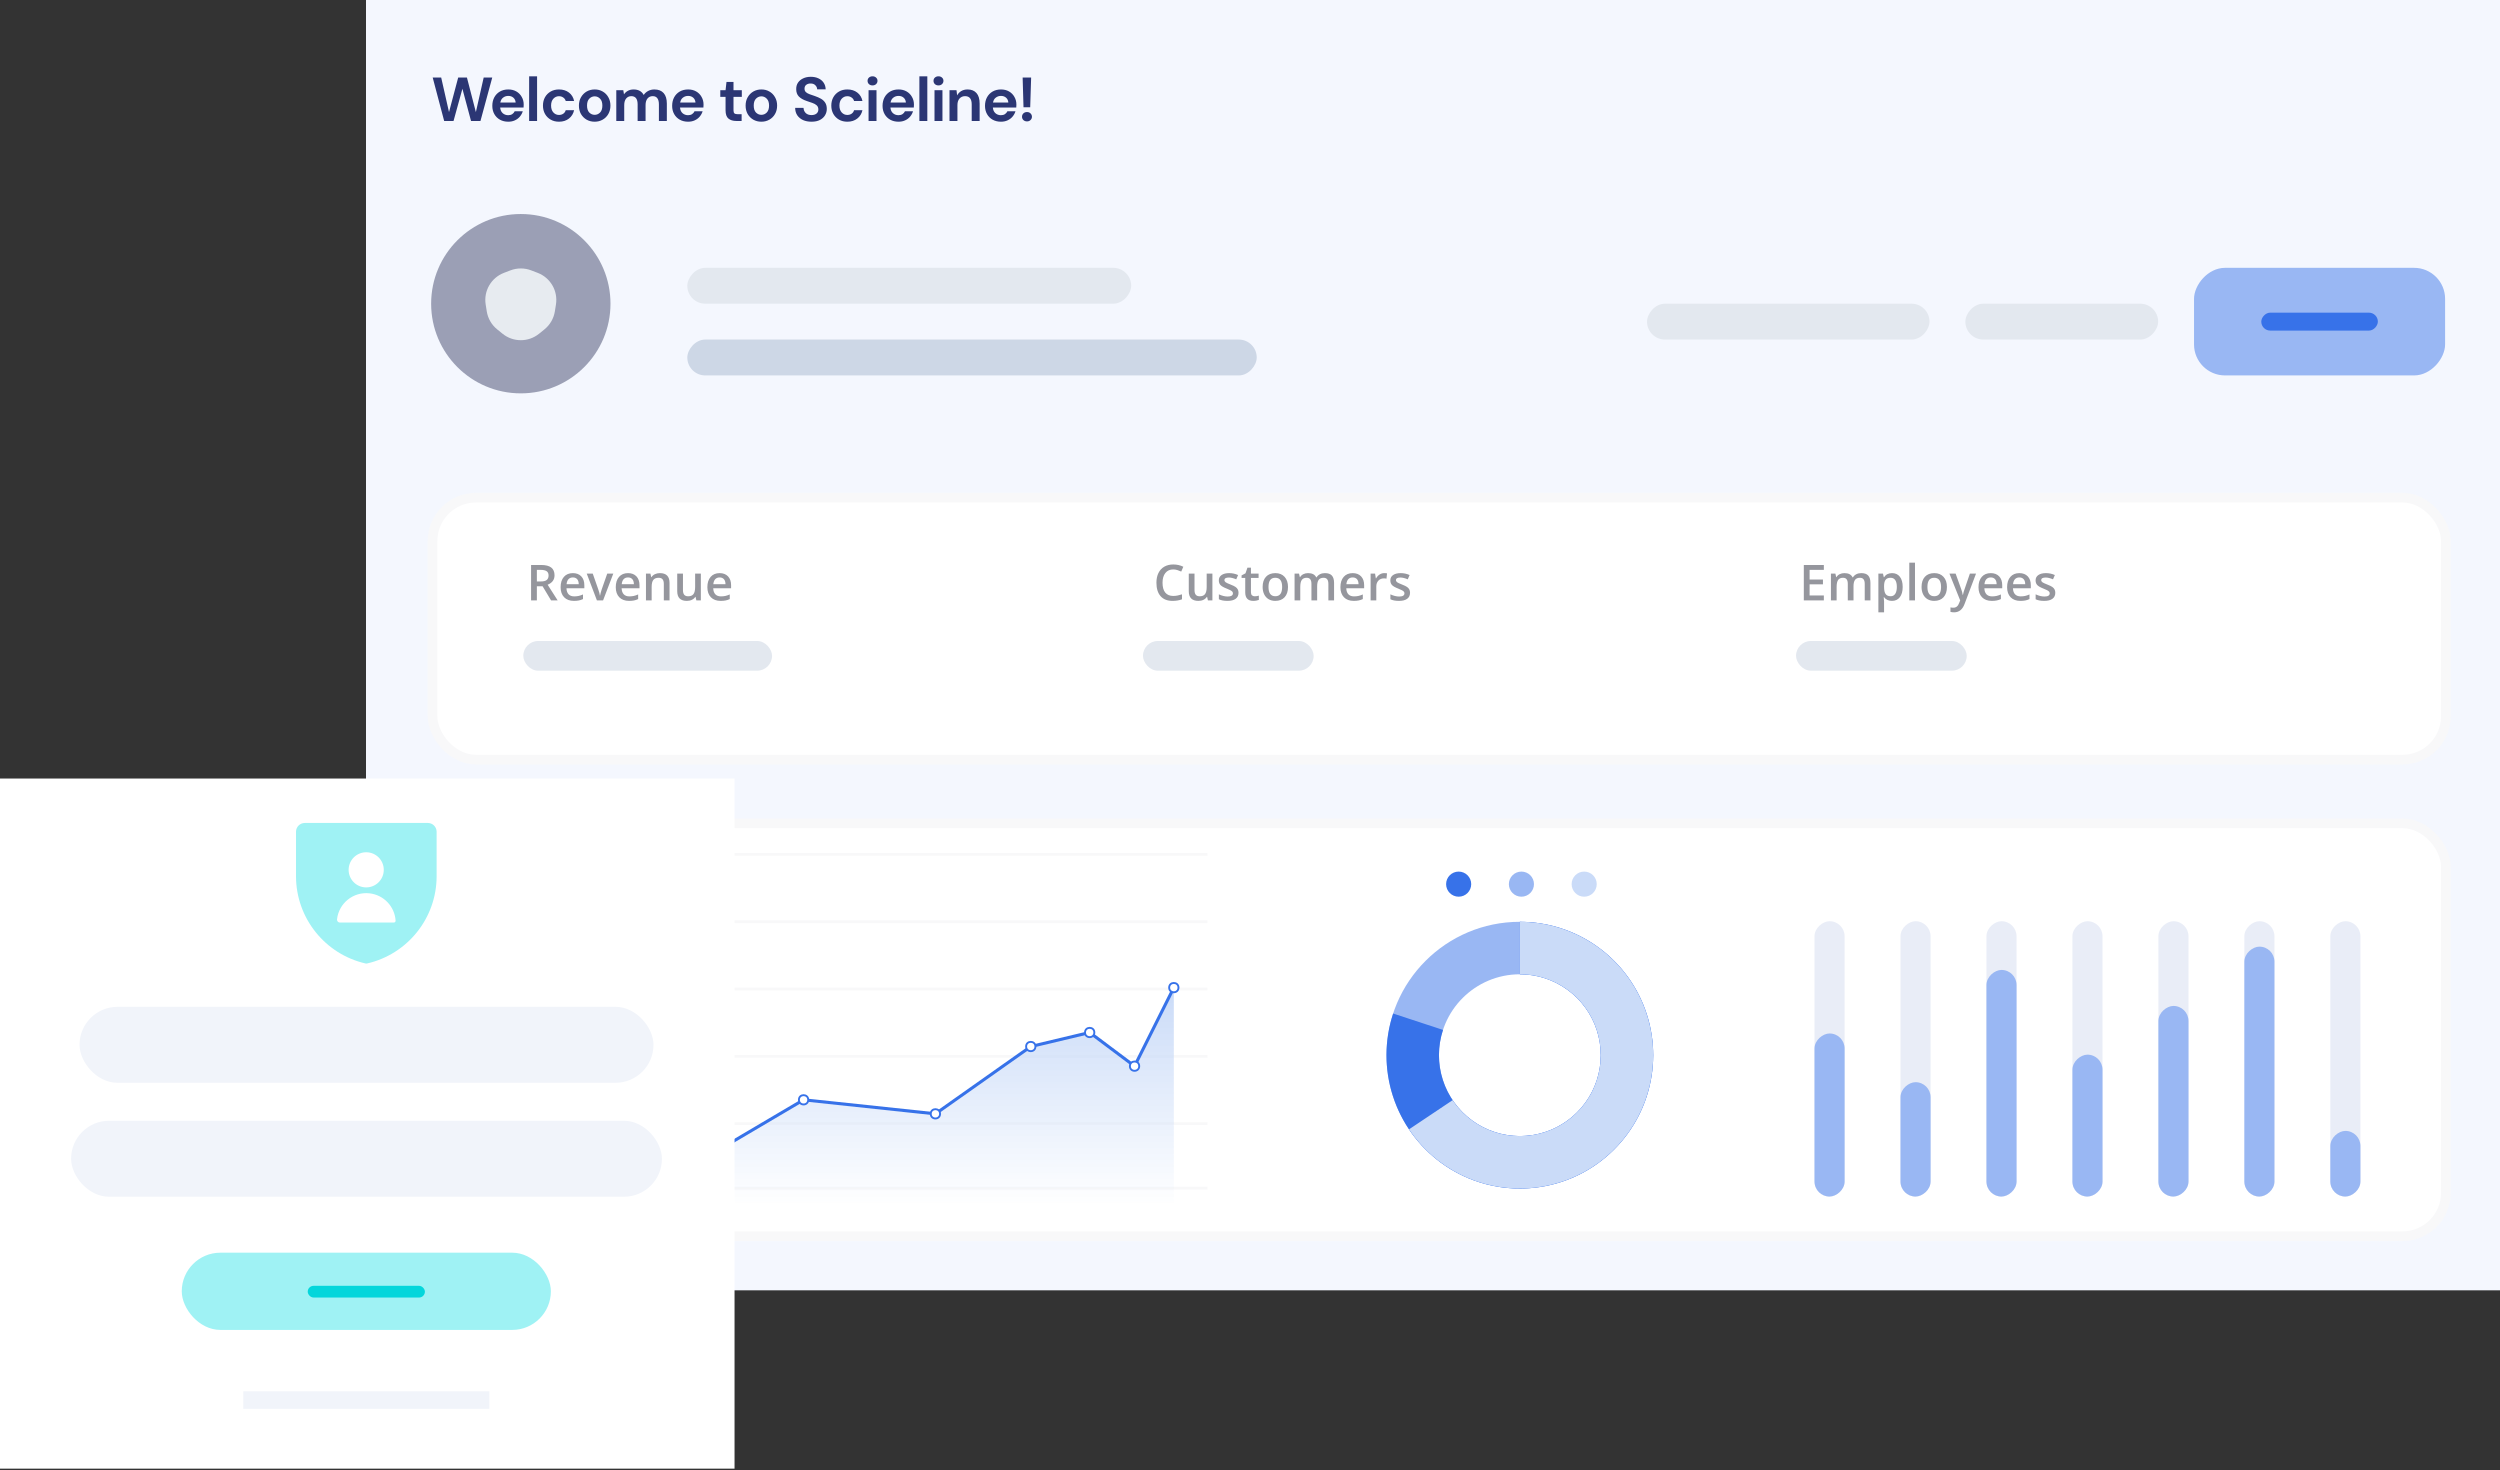 <svg width="806" height="474" viewBox="0 0 806 474" fill="none" xmlns="http://www.w3.org/2000/svg">
<rect x="0" y="0" width="806" height="474" fill="#333333" stroke="none"/>
<rect x="118" width="688" height="416" fill="#F4F7FE"/>
<rect width="183.581" height="11.564" rx="5.782" transform="matrix(1 0 0 -1 221.588 121.039)" fill="#CDD7E6"/>
<rect width="143.106" height="11.564" rx="5.782" transform="matrix(1 0 0 -1 221.588 97.91)" fill="#E3E8EF"/>
<rect width="80.949" height="34.692" rx="10" transform="matrix(1 0 0 -1 707.353 121.039)" fill="#99B7F3"/>
<rect width="37.584" height="5.782" rx="2.891" transform="matrix(1 0 0 -1 729.036 106.584)" fill="#3772E9"/>
<rect width="62.157" height="11.564" rx="5.782" transform="matrix(1 0 0 -1 633.632 109.475)" fill="#E3E8EF"/>
<rect width="91.068" height="11.564" rx="5.782" transform="matrix(1 0 0 -1 531 109.475)" fill="#E3E8EF"/>
<circle r="28.91" transform="matrix(1 0 0 -1 167.91 97.91)" fill="#42486D" fill-opacity="0.5"/>
<path d="M162.023 107.594C165.455 110.375 170.365 110.375 173.797 107.594L175.541 106.181C177.334 104.728 178.526 102.663 178.888 100.384L179.24 98.167C179.933 93.804 177.478 89.551 173.352 87.97L171.257 87.167C169.102 86.341 166.718 86.341 164.563 87.167L162.468 87.97C158.343 89.551 155.887 93.804 156.58 98.167L156.932 100.384C157.294 102.663 158.486 104.728 160.279 106.181L162.023 107.594Z" fill="#E7EBF0"/>
<rect x="139.442" y="160.442" width="649.117" height="84.465" rx="14.025" fill="white" stroke="#F8F8F9" stroke-width="3.117"/>
<rect x="139.442" y="265.442" width="649.117" height="133.117" rx="14.025" fill="white" stroke="#F8F8F9" stroke-width="3.117"/>
<rect x="177.687" y="341.014" width="0.904" height="211.606" transform="rotate(-90 177.687 341.014)" fill="#F8F8F9"/>
<rect x="177.687" y="362.717" width="0.904" height="211.606" transform="rotate(-90 177.687 362.717)" fill="#F8F8F9"/>
<rect x="177.687" y="319.311" width="0.904" height="211.606" transform="rotate(-90 177.687 319.311)" fill="#F8F8F9"/>
<rect x="177.687" y="297.608" width="0.904" height="211.606" transform="rotate(-90 177.687 297.608)" fill="#F8F8F9"/>
<rect x="177.687" y="275.904" width="0.904" height="211.606" transform="rotate(-90 177.687 275.904)" fill="#F8F8F9"/>
<rect x="177.687" y="383.516" width="0.904" height="211.606" transform="rotate(-90 177.687 383.516)" fill="#F8F8F9"/>
<path d="M193.06 370.856L170 388.942H378.441V318.406L365.78 343.727L351.312 332.875L332.321 337.397L301.575 359.1L259.073 354.578L223.806 375.377L193.06 370.856Z" fill="url(#paint0_linear_2_1355)"/>
<path d="M170 388.942L193.06 370.856L223.806 375.377L259.073 354.578L301.575 359.1L332.321 337.397L351.312 332.875L365.78 343.727L378.441 318.406" stroke="#3772E9"/>
<circle cx="193.059" cy="370.856" r="1.5" fill="white" stroke="#3772E9" stroke-width="0.617"/>
<circle cx="223.806" cy="375.377" r="1.5" fill="white" stroke="#3772E9" stroke-width="0.617"/>
<circle cx="259.073" cy="354.578" r="1.5" fill="white" stroke="#3772E9" stroke-width="0.617"/>
<circle cx="301.575" cy="359.1" r="1.5" fill="white" stroke="#3772E9" stroke-width="0.617"/>
<circle cx="351.312" cy="332.875" r="1.5" fill="white" stroke="#3772E9" stroke-width="0.617"/>
<circle cx="332.321" cy="337.396" r="1.5" fill="white" stroke="#3772E9" stroke-width="0.617"/>
<circle cx="365.78" cy="343.727" r="1.5" fill="white" stroke="#3772E9" stroke-width="0.617"/>
<circle cx="378.44" cy="318.406" r="1.5" fill="white" stroke="#3772E9" stroke-width="0.617"/>
<rect x="177.687" y="275" width="0.904" height="108.516" fill="#F8F8F9"/>
<path d="M490.002 297.189C513.749 297.189 533.001 316.44 533.001 340.187C533.001 363.935 513.749 383.186 490.002 383.186C466.254 383.186 447.003 363.935 447.003 340.187C447.003 316.44 466.254 297.189 490.002 297.189ZM490.002 366.263C504.403 366.263 516.078 354.589 516.078 340.187C516.078 325.786 504.403 314.112 490.002 314.112C475.601 314.112 463.926 325.786 463.926 340.187C463.926 354.589 475.601 366.263 490.002 366.263Z" fill="#99B7F3"/>
<path d="M489.999 297.189C499.085 297.189 507.939 300.067 515.288 305.412C522.637 310.756 528.104 318.291 530.904 326.935C533.705 335.579 533.695 344.889 530.876 353.527C528.057 362.166 522.574 369.689 515.213 375.017C507.853 380.346 498.994 383.206 489.907 383.186C480.82 383.167 471.973 380.269 464.636 374.909C457.298 369.55 451.847 362.003 449.065 353.353C446.283 344.702 446.313 335.393 449.15 326.761L465.227 332.045C463.506 337.28 463.488 342.925 465.175 348.171C466.862 353.417 470.168 357.994 474.618 361.244C479.067 364.494 484.433 366.252 489.943 366.263C495.454 366.275 500.826 364.541 505.29 361.31C509.753 358.078 513.079 353.516 514.788 348.277C516.498 343.039 516.504 337.393 514.805 332.151C513.107 326.909 509.792 322.339 505.335 319.098C500.878 315.857 495.509 314.112 489.999 314.112V297.189Z" fill="#3772E9"/>
<path d="M489.999 297.189C497.426 297.189 504.727 299.113 511.189 302.773C517.652 306.433 523.057 311.705 526.876 318.075C530.696 324.445 532.8 331.696 532.984 339.121C533.169 346.546 531.426 353.892 527.928 360.443C524.429 366.995 519.292 372.528 513.019 376.505C506.746 380.481 499.55 382.765 492.132 383.133C484.713 383.502 477.326 381.942 470.69 378.607C464.054 375.272 458.394 370.275 454.264 364.102L468.328 354.69C470.833 358.433 474.265 361.464 478.289 363.486C482.314 365.509 486.794 366.455 491.292 366.231C495.791 366.008 500.155 364.623 503.959 362.212C507.763 359.8 510.878 356.444 513 352.471C515.122 348.498 516.178 344.043 516.067 339.541C515.955 335.038 514.679 330.641 512.362 326.778C510.046 322.915 506.769 319.718 502.849 317.498C498.93 315.278 494.503 314.112 489.999 314.112V297.189Z" fill="#CADBF8"/>
<circle cx="470.271" cy="285.047" r="4.047" fill="#3772E9"/>
<circle cx="490.506" cy="285.047" r="4.047" fill="#99B7F3"/>
<circle cx="510.74" cy="285.047" r="4.047" fill="#CADBF8"/>
<rect x="751.299" y="385.768" width="88.768" height="9.701" rx="4.85" transform="rotate(-90 751.299 385.768)" fill="#E9EDF7"/>
<rect x="751.299" y="385.768" width="21.168" height="9.701" rx="4.85" transform="rotate(-90 751.299 385.768)" fill="#99B7F3"/>
<rect x="723.582" y="385.768" width="88.768" height="9.701" rx="4.85" transform="rotate(-90 723.582 385.768)" fill="#E9EDF7"/>
<rect x="723.582" y="385.768" width="80.574" height="9.701" rx="4.85" transform="rotate(-90 723.582 385.768)" fill="#99B7F3"/>
<rect x="695.866" y="385.768" width="88.768" height="9.701" rx="4.85" transform="rotate(-90 695.866 385.768)" fill="#E9EDF7"/>
<rect x="695.866" y="385.768" width="61.455" height="9.701" rx="4.85" transform="rotate(-90 695.866 385.768)" fill="#99B7F3"/>
<rect x="668.15" y="385.768" width="88.768" height="9.701" rx="4.85" transform="rotate(-90 668.15 385.768)" fill="#E9EDF7"/>
<rect x="668.15" y="385.768" width="45.75" height="9.701" rx="4.85" transform="rotate(-90 668.15 385.768)" fill="#99B7F3"/>
<rect x="640.433" y="385.768" width="88.768" height="9.701" rx="4.85" transform="rotate(-90 640.433 385.768)" fill="#E9EDF7"/>
<rect x="640.433" y="385.768" width="73.063" height="9.701" rx="4.85" transform="rotate(-90 640.433 385.768)" fill="#99B7F3"/>
<rect x="612.717" y="385.768" width="88.768" height="9.701" rx="4.85" transform="rotate(-90 612.717 385.768)" fill="#E9EDF7"/>
<rect x="612.717" y="385.768" width="36.873" height="9.701" rx="4.85" transform="rotate(-90 612.717 385.768)" fill="#99B7F3"/>
<rect x="585" y="385.768" width="88.768" height="9.701" rx="4.85" transform="rotate(-90 585 385.768)" fill="#E9EDF7"/>
<rect x="585" y="385.768" width="52.578" height="9.701" rx="4.85" transform="rotate(-90 585 385.768)" fill="#99B7F3"/>
<path d="M173.086 187.461H174.383C175.253 187.461 175.883 187.3 176.273 186.977C176.664 186.654 176.859 186.175 176.859 185.539C176.859 184.893 176.648 184.43 176.227 184.149C175.805 183.867 175.169 183.727 174.32 183.727H173.086V187.461ZM173.086 189.008V193.57H171.219V182.149H174.445C175.919 182.149 177.01 182.425 177.719 182.977C178.427 183.529 178.781 184.362 178.781 185.477C178.781 186.899 178.042 187.912 176.562 188.516L179.789 193.57H177.664L174.93 189.008H173.086ZM185.031 193.727C183.688 193.727 182.635 193.336 181.875 192.555C181.12 191.768 180.742 190.688 180.742 189.313C180.742 187.901 181.094 186.792 181.797 185.984C182.5 185.177 183.466 184.774 184.695 184.774C185.836 184.774 186.737 185.12 187.398 185.813C188.06 186.505 188.391 187.458 188.391 188.672V189.664H182.633C182.659 190.503 182.885 191.149 183.312 191.602C183.74 192.05 184.341 192.274 185.117 192.274C185.628 192.274 186.102 192.227 186.539 192.133C186.982 192.034 187.456 191.873 187.961 191.649V193.141C187.513 193.354 187.06 193.505 186.602 193.594C186.143 193.682 185.62 193.727 185.031 193.727ZM184.695 186.164C184.112 186.164 183.643 186.349 183.289 186.719C182.94 187.089 182.732 187.628 182.664 188.336H186.586C186.576 187.623 186.404 187.083 186.07 186.719C185.737 186.349 185.279 186.164 184.695 186.164ZM192.445 193.57L189.164 184.93H191.102L192.859 189.953C193.161 190.797 193.344 191.479 193.406 192H193.469C193.516 191.625 193.698 190.943 194.016 189.953L195.773 184.93H197.727L194.43 193.57H192.445ZM202.812 193.727C201.469 193.727 200.417 193.336 199.656 192.555C198.901 191.768 198.523 190.688 198.523 189.313C198.523 187.901 198.875 186.792 199.578 185.984C200.281 185.177 201.247 184.774 202.477 184.774C203.617 184.774 204.518 185.12 205.18 185.813C205.841 186.505 206.172 187.458 206.172 188.672V189.664H200.414C200.44 190.503 200.667 191.149 201.094 191.602C201.521 192.05 202.122 192.274 202.898 192.274C203.409 192.274 203.883 192.227 204.32 192.133C204.763 192.034 205.237 191.873 205.742 191.649V193.141C205.294 193.354 204.841 193.505 204.383 193.594C203.924 193.682 203.401 193.727 202.812 193.727ZM202.477 186.164C201.893 186.164 201.424 186.349 201.07 186.719C200.721 187.089 200.513 187.628 200.445 188.336H204.367C204.357 187.623 204.185 187.083 203.852 186.719C203.518 186.349 203.06 186.164 202.477 186.164ZM215.859 193.57H214.016V188.258C214.016 187.591 213.88 187.094 213.609 186.766C213.344 186.438 212.919 186.274 212.336 186.274C211.56 186.274 210.992 186.503 210.633 186.961C210.273 187.419 210.094 188.188 210.094 189.266V193.57H208.258V184.93H209.695L209.953 186.063H210.047C210.307 185.651 210.677 185.333 211.156 185.109C211.635 184.886 212.167 184.774 212.75 184.774C214.823 184.774 215.859 185.828 215.859 187.938V193.57ZM224.508 193.57L224.25 192.438H224.156C223.901 192.839 223.536 193.154 223.062 193.383C222.594 193.612 222.057 193.727 221.453 193.727C220.406 193.727 219.625 193.466 219.109 192.945C218.594 192.425 218.336 191.636 218.336 190.578V184.93H220.188V190.258C220.188 190.919 220.323 191.417 220.594 191.75C220.865 192.078 221.289 192.242 221.867 192.242C222.638 192.242 223.203 192.013 223.562 191.555C223.927 191.091 224.109 190.318 224.109 189.234V184.93H225.953V193.57H224.508ZM232.344 193.727C231 193.727 229.948 193.336 229.188 192.555C228.432 191.768 228.055 190.688 228.055 189.313C228.055 187.901 228.406 186.792 229.109 185.984C229.812 185.177 230.779 184.774 232.008 184.774C233.148 184.774 234.049 185.12 234.711 185.813C235.372 186.505 235.703 187.458 235.703 188.672V189.664H229.945C229.971 190.503 230.198 191.149 230.625 191.602C231.052 192.05 231.654 192.274 232.43 192.274C232.94 192.274 233.414 192.227 233.852 192.133C234.294 192.034 234.768 191.873 235.273 191.649V193.141C234.826 193.354 234.372 193.505 233.914 193.594C233.456 193.682 232.932 193.727 232.344 193.727ZM232.008 186.164C231.424 186.164 230.956 186.349 230.602 186.719C230.253 187.089 230.044 187.628 229.977 188.336H233.898C233.888 187.623 233.716 187.083 233.383 186.719C233.049 186.349 232.591 186.164 232.008 186.164Z" fill="#95969D"/>
<path d="M378.253 183.586C377.18 183.586 376.336 183.966 375.721 184.727C375.107 185.487 374.8 186.537 374.8 187.875C374.8 189.276 375.094 190.336 375.682 191.055C376.276 191.774 377.133 192.133 378.253 192.133C378.737 192.133 379.206 192.086 379.659 191.992C380.112 191.893 380.583 191.768 381.073 191.617V193.219C380.177 193.557 379.162 193.727 378.026 193.727C376.354 193.727 375.07 193.221 374.175 192.211C373.279 191.195 372.831 189.745 372.831 187.859C372.831 186.672 373.047 185.633 373.479 184.742C373.917 183.852 374.547 183.169 375.37 182.695C376.193 182.221 377.159 181.984 378.268 181.984C379.435 181.984 380.513 182.229 381.503 182.719L380.831 184.274C380.445 184.091 380.037 183.932 379.604 183.797C379.177 183.656 378.727 183.586 378.253 183.586ZM389.432 193.57L389.175 192.438H389.081C388.826 192.839 388.461 193.154 387.987 193.383C387.518 193.612 386.982 193.727 386.378 193.727C385.331 193.727 384.55 193.466 384.034 192.945C383.518 192.425 383.26 191.636 383.26 190.578V184.93H385.112V190.258C385.112 190.919 385.247 191.417 385.518 191.75C385.789 192.078 386.214 192.242 386.792 192.242C387.563 192.242 388.128 192.013 388.487 191.555C388.852 191.091 389.034 190.318 389.034 189.234V184.93H390.878V193.57H389.432ZM399.3 191.109C399.3 191.953 398.992 192.602 398.378 193.055C397.763 193.503 396.883 193.727 395.737 193.727C394.586 193.727 393.662 193.552 392.964 193.203V191.617C393.979 192.086 394.925 192.32 395.8 192.32C396.93 192.32 397.495 191.979 397.495 191.297C397.495 191.078 397.432 190.896 397.307 190.75C397.182 190.604 396.977 190.453 396.69 190.297C396.404 190.141 396.005 189.964 395.495 189.766C394.5 189.38 393.826 188.995 393.471 188.609C393.122 188.224 392.948 187.724 392.948 187.109C392.948 186.37 393.245 185.797 393.839 185.391C394.438 184.979 395.25 184.774 396.276 184.774C397.292 184.774 398.253 184.979 399.159 185.391L398.565 186.774C397.633 186.388 396.849 186.195 396.214 186.195C395.245 186.195 394.76 186.471 394.76 187.024C394.76 187.294 394.885 187.524 395.135 187.711C395.391 187.899 395.943 188.156 396.792 188.484C397.505 188.761 398.024 189.013 398.346 189.242C398.669 189.471 398.909 189.737 399.065 190.039C399.221 190.336 399.3 190.693 399.3 191.109ZM404.51 192.242C404.958 192.242 405.406 192.172 405.854 192.031V193.414C405.651 193.503 405.388 193.576 405.065 193.633C404.747 193.695 404.417 193.727 404.073 193.727C402.333 193.727 401.464 192.81 401.464 190.977V186.32H400.284V185.508L401.55 184.836L402.175 183.008H403.307V184.93H405.768V186.32H403.307V190.945C403.307 191.388 403.417 191.716 403.635 191.93C403.859 192.138 404.151 192.242 404.51 192.242ZM415.253 189.234C415.253 190.646 414.891 191.748 414.167 192.539C413.443 193.331 412.435 193.727 411.143 193.727C410.336 193.727 409.622 193.544 409.003 193.18C408.383 192.815 407.906 192.292 407.573 191.609C407.24 190.927 407.073 190.136 407.073 189.234C407.073 187.833 407.432 186.74 408.151 185.953C408.87 185.167 409.883 184.774 411.19 184.774C412.44 184.774 413.43 185.177 414.159 185.984C414.888 186.787 415.253 187.87 415.253 189.234ZM408.964 189.234C408.964 191.229 409.701 192.227 411.175 192.227C412.633 192.227 413.362 191.229 413.362 189.234C413.362 187.261 412.628 186.274 411.159 186.274C410.388 186.274 409.828 186.529 409.479 187.039C409.135 187.55 408.964 188.281 408.964 189.234ZM424.651 193.57H422.807V188.242C422.807 187.581 422.682 187.089 422.432 186.766C422.182 186.438 421.792 186.274 421.26 186.274C420.552 186.274 420.031 186.505 419.698 186.969C419.37 187.427 419.206 188.193 419.206 189.266V193.57H417.37V184.93H418.807L419.065 186.063H419.159C419.399 185.651 419.745 185.333 420.198 185.109C420.656 184.886 421.159 184.774 421.706 184.774C423.034 184.774 423.914 185.227 424.346 186.133H424.471C424.727 185.706 425.086 185.373 425.55 185.133C426.013 184.893 426.544 184.774 427.143 184.774C428.175 184.774 428.925 185.034 429.393 185.555C429.867 186.076 430.104 186.87 430.104 187.938V193.57H428.268V188.242C428.268 187.581 428.141 187.089 427.885 186.766C427.635 186.438 427.245 186.274 426.714 186.274C426 186.274 425.477 186.498 425.143 186.945C424.815 187.388 424.651 188.07 424.651 188.992V193.57ZM436.44 193.727C435.096 193.727 434.044 193.336 433.284 192.555C432.529 191.768 432.151 190.688 432.151 189.313C432.151 187.901 432.503 186.792 433.206 185.984C433.909 185.177 434.875 184.774 436.104 184.774C437.245 184.774 438.146 185.12 438.807 185.813C439.469 186.505 439.8 187.458 439.8 188.672V189.664H434.042C434.068 190.503 434.294 191.149 434.721 191.602C435.149 192.05 435.75 192.274 436.526 192.274C437.037 192.274 437.51 192.227 437.948 192.133C438.391 192.034 438.865 191.873 439.37 191.649V193.141C438.922 193.354 438.469 193.505 438.01 193.594C437.552 193.682 437.029 193.727 436.44 193.727ZM436.104 186.164C435.521 186.164 435.052 186.349 434.698 186.719C434.349 187.089 434.141 187.628 434.073 188.336H437.995C437.984 187.623 437.813 187.083 437.479 186.719C437.146 186.349 436.688 186.164 436.104 186.164ZM446.268 184.774C446.638 184.774 446.943 184.8 447.182 184.852L447.003 186.563C446.742 186.5 446.471 186.469 446.19 186.469C445.456 186.469 444.859 186.708 444.401 187.188C443.948 187.667 443.721 188.289 443.721 189.055V193.57H441.885V184.93H443.323L443.565 186.453H443.659C443.945 185.938 444.318 185.529 444.776 185.227C445.24 184.925 445.737 184.774 446.268 184.774ZM454.596 191.109C454.596 191.953 454.289 192.602 453.675 193.055C453.06 193.503 452.18 193.727 451.034 193.727C449.883 193.727 448.958 193.552 448.26 193.203V191.617C449.276 192.086 450.221 192.32 451.096 192.32C452.227 192.32 452.792 191.979 452.792 191.297C452.792 191.078 452.729 190.896 452.604 190.75C452.479 190.604 452.274 190.453 451.987 190.297C451.701 190.141 451.302 189.964 450.792 189.766C449.797 189.38 449.122 188.995 448.768 188.609C448.419 188.224 448.245 187.724 448.245 187.109C448.245 186.37 448.542 185.797 449.135 185.391C449.734 184.979 450.547 184.774 451.573 184.774C452.589 184.774 453.55 184.979 454.456 185.391L453.862 186.774C452.93 186.388 452.146 186.195 451.51 186.195C450.542 186.195 450.057 186.471 450.057 187.024C450.057 187.294 450.182 187.524 450.432 187.711C450.688 187.899 451.24 188.156 452.089 188.484C452.802 188.761 453.32 189.013 453.643 189.242C453.966 189.471 454.206 189.737 454.362 190.039C454.518 190.336 454.596 190.693 454.596 191.109Z" fill="#95969D"/>
<path d="M588.01 193.57H581.549V182.149H588.01V183.727H583.416V186.836H587.72V188.399H583.416V191.984H588.01V193.57ZM597.572 193.57H595.728V188.242C595.728 187.581 595.603 187.089 595.353 186.766C595.103 186.438 594.713 186.274 594.181 186.274C593.473 186.274 592.952 186.505 592.619 186.969C592.291 187.427 592.127 188.193 592.127 189.266V193.57H590.291V184.93H591.728L591.986 186.063H592.08C592.319 185.651 592.666 185.333 593.119 185.109C593.577 184.886 594.08 184.774 594.627 184.774C595.955 184.774 596.835 185.227 597.267 186.133H597.392C597.648 185.706 598.007 185.373 598.47 185.133C598.934 184.893 599.465 184.774 600.064 184.774C601.095 184.774 601.845 185.034 602.314 185.555C602.788 186.076 603.025 186.87 603.025 187.938V193.57H601.189V188.242C601.189 187.581 601.062 187.089 600.806 186.766C600.556 186.438 600.166 186.274 599.635 186.274C598.921 186.274 598.398 186.498 598.064 186.945C597.736 187.388 597.572 188.07 597.572 188.992V193.57ZM609.97 193.727C608.877 193.727 608.028 193.333 607.424 192.547H607.314C607.387 193.276 607.424 193.719 607.424 193.875V197.414H605.588V184.93H607.072C607.114 185.091 607.2 185.477 607.33 186.086H607.424C607.997 185.211 608.856 184.774 610.002 184.774C611.08 184.774 611.918 185.164 612.517 185.945C613.122 186.727 613.424 187.823 613.424 189.234C613.424 190.646 613.116 191.748 612.502 192.539C611.892 193.331 611.049 193.727 609.97 193.727ZM609.525 186.274C608.796 186.274 608.262 186.487 607.924 186.914C607.59 187.341 607.424 188.024 607.424 188.961V189.234C607.424 190.287 607.59 191.05 607.924 191.524C608.257 191.992 608.801 192.227 609.556 192.227C610.192 192.227 610.681 191.966 611.025 191.445C611.369 190.925 611.541 190.182 611.541 189.219C611.541 188.25 611.369 187.518 611.025 187.024C610.687 186.524 610.187 186.274 609.525 186.274ZM617.392 193.57H615.556V181.414H617.392V193.57ZM627.689 189.234C627.689 190.646 627.327 191.748 626.603 192.539C625.879 193.331 624.872 193.727 623.58 193.727C622.773 193.727 622.059 193.544 621.439 193.18C620.819 192.815 620.343 192.292 620.01 191.609C619.676 190.927 619.51 190.136 619.51 189.234C619.51 187.833 619.869 186.74 620.588 185.953C621.306 185.167 622.319 184.774 623.627 184.774C624.877 184.774 625.866 185.177 626.595 185.984C627.325 186.787 627.689 187.87 627.689 189.234ZM621.4 189.234C621.4 191.229 622.137 192.227 623.611 192.227C625.069 192.227 625.799 191.229 625.799 189.234C625.799 187.261 625.064 186.274 623.595 186.274C622.825 186.274 622.265 186.529 621.916 187.039C621.572 187.55 621.4 188.281 621.4 189.234ZM628.494 184.93H630.494L632.252 189.828C632.517 190.526 632.694 191.182 632.783 191.797H632.845C632.892 191.511 632.978 191.164 633.103 190.758C633.228 190.346 633.89 188.404 635.088 184.93H637.072L633.377 194.719C632.705 196.516 631.585 197.414 630.017 197.414C629.611 197.414 629.215 197.37 628.83 197.281V195.828C629.106 195.891 629.421 195.922 629.775 195.922C630.661 195.922 631.283 195.409 631.642 194.383L631.963 193.57L628.494 184.93ZM642.158 193.727C640.814 193.727 639.762 193.336 639.002 192.555C638.247 191.768 637.869 190.688 637.869 189.313C637.869 187.901 638.22 186.792 638.924 185.984C639.627 185.177 640.593 184.774 641.822 184.774C642.963 184.774 643.864 185.12 644.525 185.813C645.187 186.505 645.517 187.458 645.517 188.672V189.664H639.76C639.786 190.503 640.012 191.149 640.439 191.602C640.866 192.05 641.468 192.274 642.244 192.274C642.754 192.274 643.228 192.227 643.666 192.133C644.108 192.034 644.582 191.873 645.088 191.649V193.141C644.64 193.354 644.187 193.505 643.728 193.594C643.27 193.682 642.747 193.727 642.158 193.727ZM641.822 186.164C641.239 186.164 640.77 186.349 640.416 186.719C640.067 187.089 639.858 187.628 639.791 188.336H643.713C643.702 187.623 643.53 187.083 643.197 186.719C642.864 186.349 642.405 186.164 641.822 186.164ZM651.377 193.727C650.033 193.727 648.981 193.336 648.22 192.555C647.465 191.768 647.088 190.688 647.088 189.313C647.088 187.901 647.439 186.792 648.142 185.984C648.845 185.177 649.812 184.774 651.041 184.774C652.181 184.774 653.082 185.12 653.744 185.813C654.405 186.505 654.736 187.458 654.736 188.672V189.664H648.978C649.004 190.503 649.231 191.149 649.658 191.602C650.085 192.05 650.687 192.274 651.463 192.274C651.973 192.274 652.447 192.227 652.885 192.133C653.327 192.034 653.801 191.873 654.306 191.649V193.141C653.858 193.354 653.405 193.505 652.947 193.594C652.489 193.682 651.965 193.727 651.377 193.727ZM651.041 186.164C650.457 186.164 649.989 186.349 649.635 186.719C649.286 187.089 649.077 187.628 649.01 188.336H652.931C652.921 187.623 652.749 187.083 652.416 186.719C652.082 186.349 651.624 186.164 651.041 186.164ZM662.627 191.109C662.627 191.953 662.319 192.602 661.705 193.055C661.09 193.503 660.21 193.727 659.064 193.727C657.913 193.727 656.989 193.552 656.291 193.203V191.617C657.306 192.086 658.252 192.32 659.127 192.32C660.257 192.32 660.822 191.979 660.822 191.297C660.822 191.078 660.76 190.896 660.635 190.75C660.51 190.604 660.304 190.453 660.017 190.297C659.731 190.141 659.332 189.964 658.822 189.766C657.827 189.38 657.153 188.995 656.799 188.609C656.45 188.224 656.275 187.724 656.275 187.109C656.275 186.37 656.572 185.797 657.166 185.391C657.765 184.979 658.577 184.774 659.603 184.774C660.619 184.774 661.58 184.979 662.486 185.391L661.892 186.774C660.96 186.388 660.176 186.195 659.541 186.195C658.572 186.195 658.088 186.471 658.088 187.024C658.088 187.294 658.213 187.524 658.463 187.711C658.718 187.899 659.27 188.156 660.119 188.484C660.832 188.761 661.351 189.013 661.674 189.242C661.997 189.471 662.236 189.737 662.392 190.039C662.549 190.336 662.627 190.693 662.627 191.109Z" fill="#95969D"/>
<rect x="168.711" y="206.656" width="80.199" height="9.57" rx="4.785" fill="#E3E8EF"/>
<rect x="368.492" y="206.656" width="55.03" height="9.57" rx="4.785" fill="#E3E8EF"/>
<rect x="579.041" y="206.656" width="55.03" height="9.57" rx="4.785" fill="#E3E8EF"/>
<path d="M143.2 39L139.5 25H142.24L144.76 36.14L147.72 25H150.54L153.42 36.14L155.94 25H158.7L154.9 39H151.86L149.08 28.62L146.22 39H143.2ZM163.861 39.24C162.861 39.24 161.974 39.027 161.201 38.6C160.427 38.173 159.821 37.573 159.381 36.8C158.941 36.027 158.721 35.133 158.721 34.12C158.721 33.093 158.934 32.18 159.361 31.38C159.801 30.58 160.401 29.96 161.161 29.52C161.934 29.067 162.841 28.84 163.881 28.84C164.854 28.84 165.714 29.053 166.461 29.48C167.207 29.907 167.787 30.493 168.201 31.24C168.627 31.973 168.841 32.793 168.841 33.7C168.841 33.847 168.834 34 168.821 34.16C168.821 34.32 168.814 34.487 168.801 34.66H161.261C161.314 35.433 161.581 36.04 162.061 36.48C162.554 36.92 163.147 37.14 163.841 37.14C164.361 37.14 164.794 37.027 165.141 36.8C165.501 36.56 165.767 36.253 165.941 35.88H168.541C168.354 36.507 168.041 37.08 167.601 37.6C167.174 38.107 166.641 38.507 166.001 38.8C165.374 39.093 164.661 39.24 163.861 39.24ZM163.881 30.92C163.254 30.92 162.701 31.1 162.221 31.46C161.741 31.807 161.434 32.34 161.301 33.06H166.241C166.201 32.407 165.961 31.887 165.521 31.5C165.081 31.113 164.534 30.92 163.881 30.92ZM170.594 39V24.6H173.154V39H170.594ZM180.23 39.24C179.216 39.24 178.323 39.02 177.55 38.58C176.776 38.14 176.163 37.527 175.71 36.74C175.27 35.953 175.05 35.053 175.05 34.04C175.05 33.027 175.27 32.127 175.71 31.34C176.163 30.553 176.776 29.94 177.55 29.5C178.323 29.06 179.216 28.84 180.23 28.84C181.496 28.84 182.563 29.173 183.43 29.84C184.296 30.493 184.85 31.4 185.09 32.56H182.39C182.256 32.08 181.99 31.707 181.59 31.44C181.203 31.16 180.743 31.02 180.21 31.02C179.503 31.02 178.903 31.287 178.41 31.82C177.916 32.353 177.67 33.093 177.67 34.04C177.67 34.987 177.916 35.727 178.41 36.26C178.903 36.793 179.503 37.06 180.21 37.06C180.743 37.06 181.203 36.927 181.59 36.66C181.99 36.393 182.256 36.013 182.39 35.52H185.09C184.85 36.64 184.296 37.54 183.43 38.22C182.563 38.9 181.496 39.24 180.23 39.24ZM191.722 39.24C190.762 39.24 189.895 39.02 189.122 38.58C188.362 38.14 187.755 37.533 187.302 36.76C186.862 35.973 186.642 35.067 186.642 34.04C186.642 33.013 186.868 32.113 187.322 31.34C187.775 30.553 188.382 29.94 189.142 29.5C189.915 29.06 190.782 28.84 191.742 28.84C192.688 28.84 193.542 29.06 194.302 29.5C195.075 29.94 195.682 30.553 196.122 31.34C196.575 32.113 196.802 33.013 196.802 34.04C196.802 35.067 196.575 35.973 196.122 36.76C195.682 37.533 195.075 38.14 194.302 38.58C193.528 39.02 192.668 39.24 191.722 39.24ZM191.722 37.02C192.388 37.02 192.968 36.773 193.462 36.28C193.955 35.773 194.202 35.027 194.202 34.04C194.202 33.053 193.955 32.313 193.462 31.82C192.968 31.313 192.395 31.06 191.742 31.06C191.062 31.06 190.475 31.313 189.982 31.82C189.502 32.313 189.262 33.053 189.262 34.04C189.262 35.027 189.502 35.773 189.982 36.28C190.475 36.773 191.055 37.02 191.722 37.02ZM198.691 39V29.08H200.951L201.171 30.42C201.491 29.94 201.911 29.56 202.431 29.28C202.964 28.987 203.577 28.84 204.271 28.84C205.804 28.84 206.891 29.433 207.531 30.62C207.891 30.073 208.371 29.64 208.971 29.32C209.584 29 210.251 28.84 210.971 28.84C212.264 28.84 213.257 29.227 213.951 30C214.644 30.773 214.991 31.907 214.991 33.4V39H212.431V33.64C212.431 32.787 212.264 32.133 211.931 31.68C211.611 31.227 211.111 31 210.431 31C209.737 31 209.177 31.253 208.751 31.76C208.337 32.267 208.131 32.973 208.131 33.88V39H205.571V33.64C205.571 32.787 205.404 32.133 205.071 31.68C204.737 31.227 204.224 31 203.531 31C202.851 31 202.297 31.253 201.871 31.76C201.457 32.267 201.251 32.973 201.251 33.88V39H198.691ZM221.841 39.24C220.841 39.24 219.954 39.027 219.181 38.6C218.408 38.173 217.801 37.573 217.361 36.8C216.921 36.027 216.701 35.133 216.701 34.12C216.701 33.093 216.914 32.18 217.341 31.38C217.781 30.58 218.381 29.96 219.141 29.52C219.914 29.067 220.821 28.84 221.861 28.84C222.834 28.84 223.694 29.053 224.441 29.48C225.188 29.907 225.768 30.493 226.181 31.24C226.608 31.973 226.821 32.793 226.821 33.7C226.821 33.847 226.814 34 226.801 34.16C226.801 34.32 226.794 34.487 226.781 34.66H219.241C219.294 35.433 219.561 36.04 220.041 36.48C220.534 36.92 221.128 37.14 221.821 37.14C222.341 37.14 222.774 37.027 223.121 36.8C223.481 36.56 223.748 36.253 223.921 35.88H226.521C226.334 36.507 226.021 37.08 225.581 37.6C225.154 38.107 224.621 38.507 223.981 38.8C223.354 39.093 222.641 39.24 221.841 39.24ZM221.861 30.92C221.234 30.92 220.681 31.1 220.201 31.46C219.721 31.807 219.414 32.34 219.281 33.06H224.221C224.181 32.407 223.941 31.887 223.501 31.5C223.061 31.113 222.514 30.92 221.861 30.92ZM237.36 39C236.32 39 235.487 38.747 234.86 38.24C234.233 37.733 233.92 36.833 233.92 35.54V31.22H232.22V29.08H233.92L234.22 26.42H236.48V29.08H239.16V31.22H236.48V35.56C236.48 36.04 236.58 36.373 236.78 36.56C236.993 36.733 237.353 36.82 237.86 36.82H239.1V39H237.36ZM245.464 39.24C244.504 39.24 243.637 39.02 242.864 38.58C242.104 38.14 241.497 37.533 241.044 36.76C240.604 35.973 240.384 35.067 240.384 34.04C240.384 33.013 240.611 32.113 241.064 31.34C241.517 30.553 242.124 29.94 242.884 29.5C243.657 29.06 244.524 28.84 245.484 28.84C246.431 28.84 247.284 29.06 248.044 29.5C248.817 29.94 249.424 30.553 249.864 31.34C250.317 32.113 250.544 33.013 250.544 34.04C250.544 35.067 250.317 35.973 249.864 36.76C249.424 37.533 248.817 38.14 248.044 38.58C247.271 39.02 246.411 39.24 245.464 39.24ZM245.464 37.02C246.131 37.02 246.711 36.773 247.204 36.28C247.697 35.773 247.944 35.027 247.944 34.04C247.944 33.053 247.697 32.313 247.204 31.82C246.711 31.313 246.137 31.06 245.484 31.06C244.804 31.06 244.217 31.313 243.724 31.82C243.244 32.313 243.004 33.053 243.004 34.04C243.004 35.027 243.244 35.773 243.724 36.28C244.217 36.773 244.797 37.02 245.464 37.02ZM261.638 39.24C260.612 39.24 259.705 39.067 258.918 38.72C258.132 38.36 257.512 37.853 257.058 37.2C256.605 36.533 256.372 35.727 256.358 34.78H259.058C259.085 35.433 259.318 35.987 259.758 36.44C260.212 36.88 260.832 37.1 261.618 37.1C262.298 37.1 262.838 36.94 263.238 36.62C263.638 36.287 263.838 35.847 263.838 35.3C263.838 34.727 263.658 34.28 263.298 33.96C262.952 33.64 262.485 33.38 261.898 33.18C261.312 32.98 260.685 32.767 260.018 32.54C258.938 32.167 258.112 31.687 257.538 31.1C256.978 30.513 256.698 29.733 256.698 28.76C256.685 27.933 256.878 27.227 257.278 26.64C257.692 26.04 258.252 25.58 258.958 25.26C259.665 24.927 260.478 24.76 261.398 24.76C262.332 24.76 263.152 24.927 263.858 25.26C264.578 25.593 265.138 26.06 265.538 26.66C265.952 27.26 266.172 27.973 266.198 28.8H263.458C263.445 28.307 263.252 27.873 262.878 27.5C262.518 27.113 262.012 26.92 261.358 26.92C260.798 26.907 260.325 27.047 259.938 27.34C259.565 27.62 259.378 28.033 259.378 28.58C259.378 29.047 259.525 29.42 259.818 29.7C260.112 29.967 260.512 30.193 261.018 30.38C261.525 30.567 262.105 30.767 262.758 30.98C263.452 31.22 264.085 31.5 264.658 31.82C265.232 32.14 265.692 32.567 266.038 33.1C266.385 33.62 266.558 34.293 266.558 35.12C266.558 35.853 266.372 36.533 265.998 37.16C265.625 37.787 265.072 38.293 264.338 38.68C263.605 39.053 262.705 39.24 261.638 39.24ZM273.192 39.24C272.179 39.24 271.285 39.02 270.512 38.58C269.739 38.14 269.125 37.527 268.672 36.74C268.232 35.953 268.012 35.053 268.012 34.04C268.012 33.027 268.232 32.127 268.672 31.34C269.125 30.553 269.739 29.94 270.512 29.5C271.285 29.06 272.179 28.84 273.192 28.84C274.459 28.84 275.525 29.173 276.392 29.84C277.259 30.493 277.812 31.4 278.052 32.56H275.352C275.219 32.08 274.952 31.707 274.552 31.44C274.165 31.16 273.705 31.02 273.172 31.02C272.465 31.02 271.865 31.287 271.372 31.82C270.879 32.353 270.632 33.093 270.632 34.04C270.632 34.987 270.879 35.727 271.372 36.26C271.865 36.793 272.465 37.06 273.172 37.06C273.705 37.06 274.165 36.927 274.552 36.66C274.952 36.393 275.219 36.013 275.352 35.52H278.052C277.812 36.64 277.259 37.54 276.392 38.22C275.525 38.9 274.459 39.24 273.192 39.24ZM281.304 27.54C280.838 27.54 280.451 27.4 280.144 27.12C279.851 26.84 279.704 26.487 279.704 26.06C279.704 25.633 279.851 25.287 280.144 25.02C280.451 24.74 280.838 24.6 281.304 24.6C281.771 24.6 282.151 24.74 282.444 25.02C282.751 25.287 282.904 25.633 282.904 26.06C282.904 26.487 282.751 26.84 282.444 27.12C282.151 27.4 281.771 27.54 281.304 27.54ZM280.024 39V29.08H282.584V39H280.024ZM289.676 39.24C288.676 39.24 287.79 39.027 287.016 38.6C286.243 38.173 285.636 37.573 285.196 36.8C284.756 36.027 284.536 35.133 284.536 34.12C284.536 33.093 284.75 32.18 285.176 31.38C285.616 30.58 286.216 29.96 286.976 29.52C287.75 29.067 288.656 28.84 289.696 28.84C290.67 28.84 291.53 29.053 292.276 29.48C293.023 29.907 293.603 30.493 294.016 31.24C294.443 31.973 294.656 32.793 294.656 33.7C294.656 33.847 294.65 34 294.636 34.16C294.636 34.32 294.63 34.487 294.616 34.66H287.076C287.13 35.433 287.396 36.04 287.876 36.48C288.37 36.92 288.963 37.14 289.656 37.14C290.176 37.14 290.61 37.027 290.956 36.8C291.316 36.56 291.583 36.253 291.756 35.88H294.356C294.17 36.507 293.856 37.08 293.416 37.6C292.99 38.107 292.456 38.507 291.816 38.8C291.19 39.093 290.476 39.24 289.676 39.24ZM289.696 30.92C289.07 30.92 288.516 31.1 288.036 31.46C287.556 31.807 287.25 32.34 287.116 33.06H292.056C292.016 32.407 291.776 31.887 291.336 31.5C290.896 31.113 290.35 30.92 289.696 30.92ZM296.409 39V24.6H298.969V39H296.409ZM302.565 27.54C302.098 27.54 301.712 27.4 301.405 27.12C301.112 26.84 300.965 26.487 300.965 26.06C300.965 25.633 301.112 25.287 301.405 25.02C301.712 24.74 302.098 24.6 302.565 24.6C303.032 24.6 303.412 24.74 303.705 25.02C304.012 25.287 304.165 25.633 304.165 26.06C304.165 26.487 304.012 26.84 303.705 27.12C303.412 27.4 303.032 27.54 302.565 27.54ZM301.285 39V29.08H303.845V39H301.285ZM306.117 39V29.08H308.377L308.577 30.76C308.884 30.173 309.324 29.707 309.897 29.36C310.484 29.013 311.171 28.84 311.957 28.84C313.184 28.84 314.137 29.227 314.817 30C315.497 30.773 315.837 31.907 315.837 33.4V39H313.277V33.64C313.277 32.787 313.104 32.133 312.757 31.68C312.411 31.227 311.871 31 311.137 31C310.417 31 309.824 31.253 309.357 31.76C308.904 32.267 308.677 32.973 308.677 33.88V39H306.117ZM322.705 39.24C321.705 39.24 320.818 39.027 320.045 38.6C319.272 38.173 318.665 37.573 318.225 36.8C317.785 36.027 317.565 35.133 317.565 34.12C317.565 33.093 317.778 32.18 318.205 31.38C318.645 30.58 319.245 29.96 320.005 29.52C320.778 29.067 321.685 28.84 322.725 28.84C323.698 28.84 324.558 29.053 325.305 29.48C326.052 29.907 326.632 30.493 327.045 31.24C327.472 31.973 327.685 32.793 327.685 33.7C327.685 33.847 327.678 34 327.665 34.16C327.665 34.32 327.658 34.487 327.645 34.66H320.105C320.158 35.433 320.425 36.04 320.905 36.48C321.398 36.92 321.992 37.14 322.685 37.14C323.205 37.14 323.638 37.027 323.985 36.8C324.345 36.56 324.612 36.253 324.785 35.88H327.385C327.198 36.507 326.885 37.08 326.445 37.6C326.018 38.107 325.485 38.507 324.845 38.8C324.218 39.093 323.505 39.24 322.705 39.24ZM322.725 30.92C322.098 30.92 321.545 31.1 321.065 31.46C320.585 31.807 320.278 32.34 320.145 33.06H325.085C325.045 32.407 324.805 31.887 324.365 31.5C323.925 31.113 323.378 30.92 322.725 30.92ZM329.978 34.58L329.698 25H332.438L332.138 34.58H329.978ZM331.118 39.14C330.638 39.14 330.245 38.993 329.938 38.7C329.645 38.407 329.498 38.053 329.498 37.64C329.498 37.213 329.645 36.853 329.938 36.56C330.245 36.267 330.638 36.12 331.118 36.12C331.572 36.12 331.945 36.267 332.238 36.56C332.545 36.853 332.698 37.213 332.698 37.64C332.698 38.053 332.545 38.407 332.238 38.7C331.945 38.993 331.572 39.14 331.118 39.14Z" fill="#2B3674"/>
<rect y="251" width="236.815" height="222.492" fill="white"/>
<rect x="25.639" y="324.599" width="185.048" height="24.492" rx="12.246" fill="#F1F4FA"/>
<rect x="22.918" y="361.336" width="190.49" height="24.492" rx="12.246" fill="#F1F4FA"/>
<rect x="58.599" y="403.867" width="119" height="24.897" rx="12.449" fill="#9FF2F4"/>
<g clip-path="url(#clip0_2_1355)">
<path d="M137.934 265.323H98.267C96.703 265.323 95.433 266.593 95.433 268.157V282.56C95.471 296.012 104.793 307.657 117.911 310.638C118.036 310.663 118.164 310.663 118.289 310.638C131.408 307.657 140.729 296.012 140.767 282.56V268.157C140.767 266.593 139.498 265.323 137.934 265.323ZM118.085 274.768C121.215 274.781 123.742 277.327 123.729 280.457C123.716 283.587 121.17 286.115 118.04 286.101C114.919 286.088 112.396 283.555 112.396 280.435C112.403 277.299 114.95 274.762 118.085 274.768ZM127.384 297.246C127.273 297.367 127.116 297.435 126.952 297.435H109.6C109.079 297.438 108.654 297.017 108.65 296.496C108.65 296.458 108.652 296.42 108.656 296.384C109.236 291.179 113.928 287.429 119.132 288.009C123.695 288.517 127.239 292.223 127.545 296.806C127.556 296.968 127.498 297.129 127.384 297.246Z" fill="#9FF2F4"/>
</g>
<rect x="99.21" y="414.547" width="37.778" height="3.778" rx="1.889" fill="#04D6DB"/>
<rect x="78.433" y="448.546" width="79.334" height="5.667" fill="#F1F4FA"/>
<defs>
<linearGradient id="paint0_linear_2_1355" x1="378.441" y1="318.406" x2="378.441" y2="388.942" gradientUnits="userSpaceOnUse">
<stop stop-color="#CADBF8"/>
<stop offset="1" stop-color="#CADBF8" stop-opacity="0"/>
</linearGradient>
<clipPath id="clip0_2_1355">
<rect width="45.334" height="45.334" fill="white" transform="translate(95.433 265.323)"/>
</clipPath>
</defs>
</svg>
